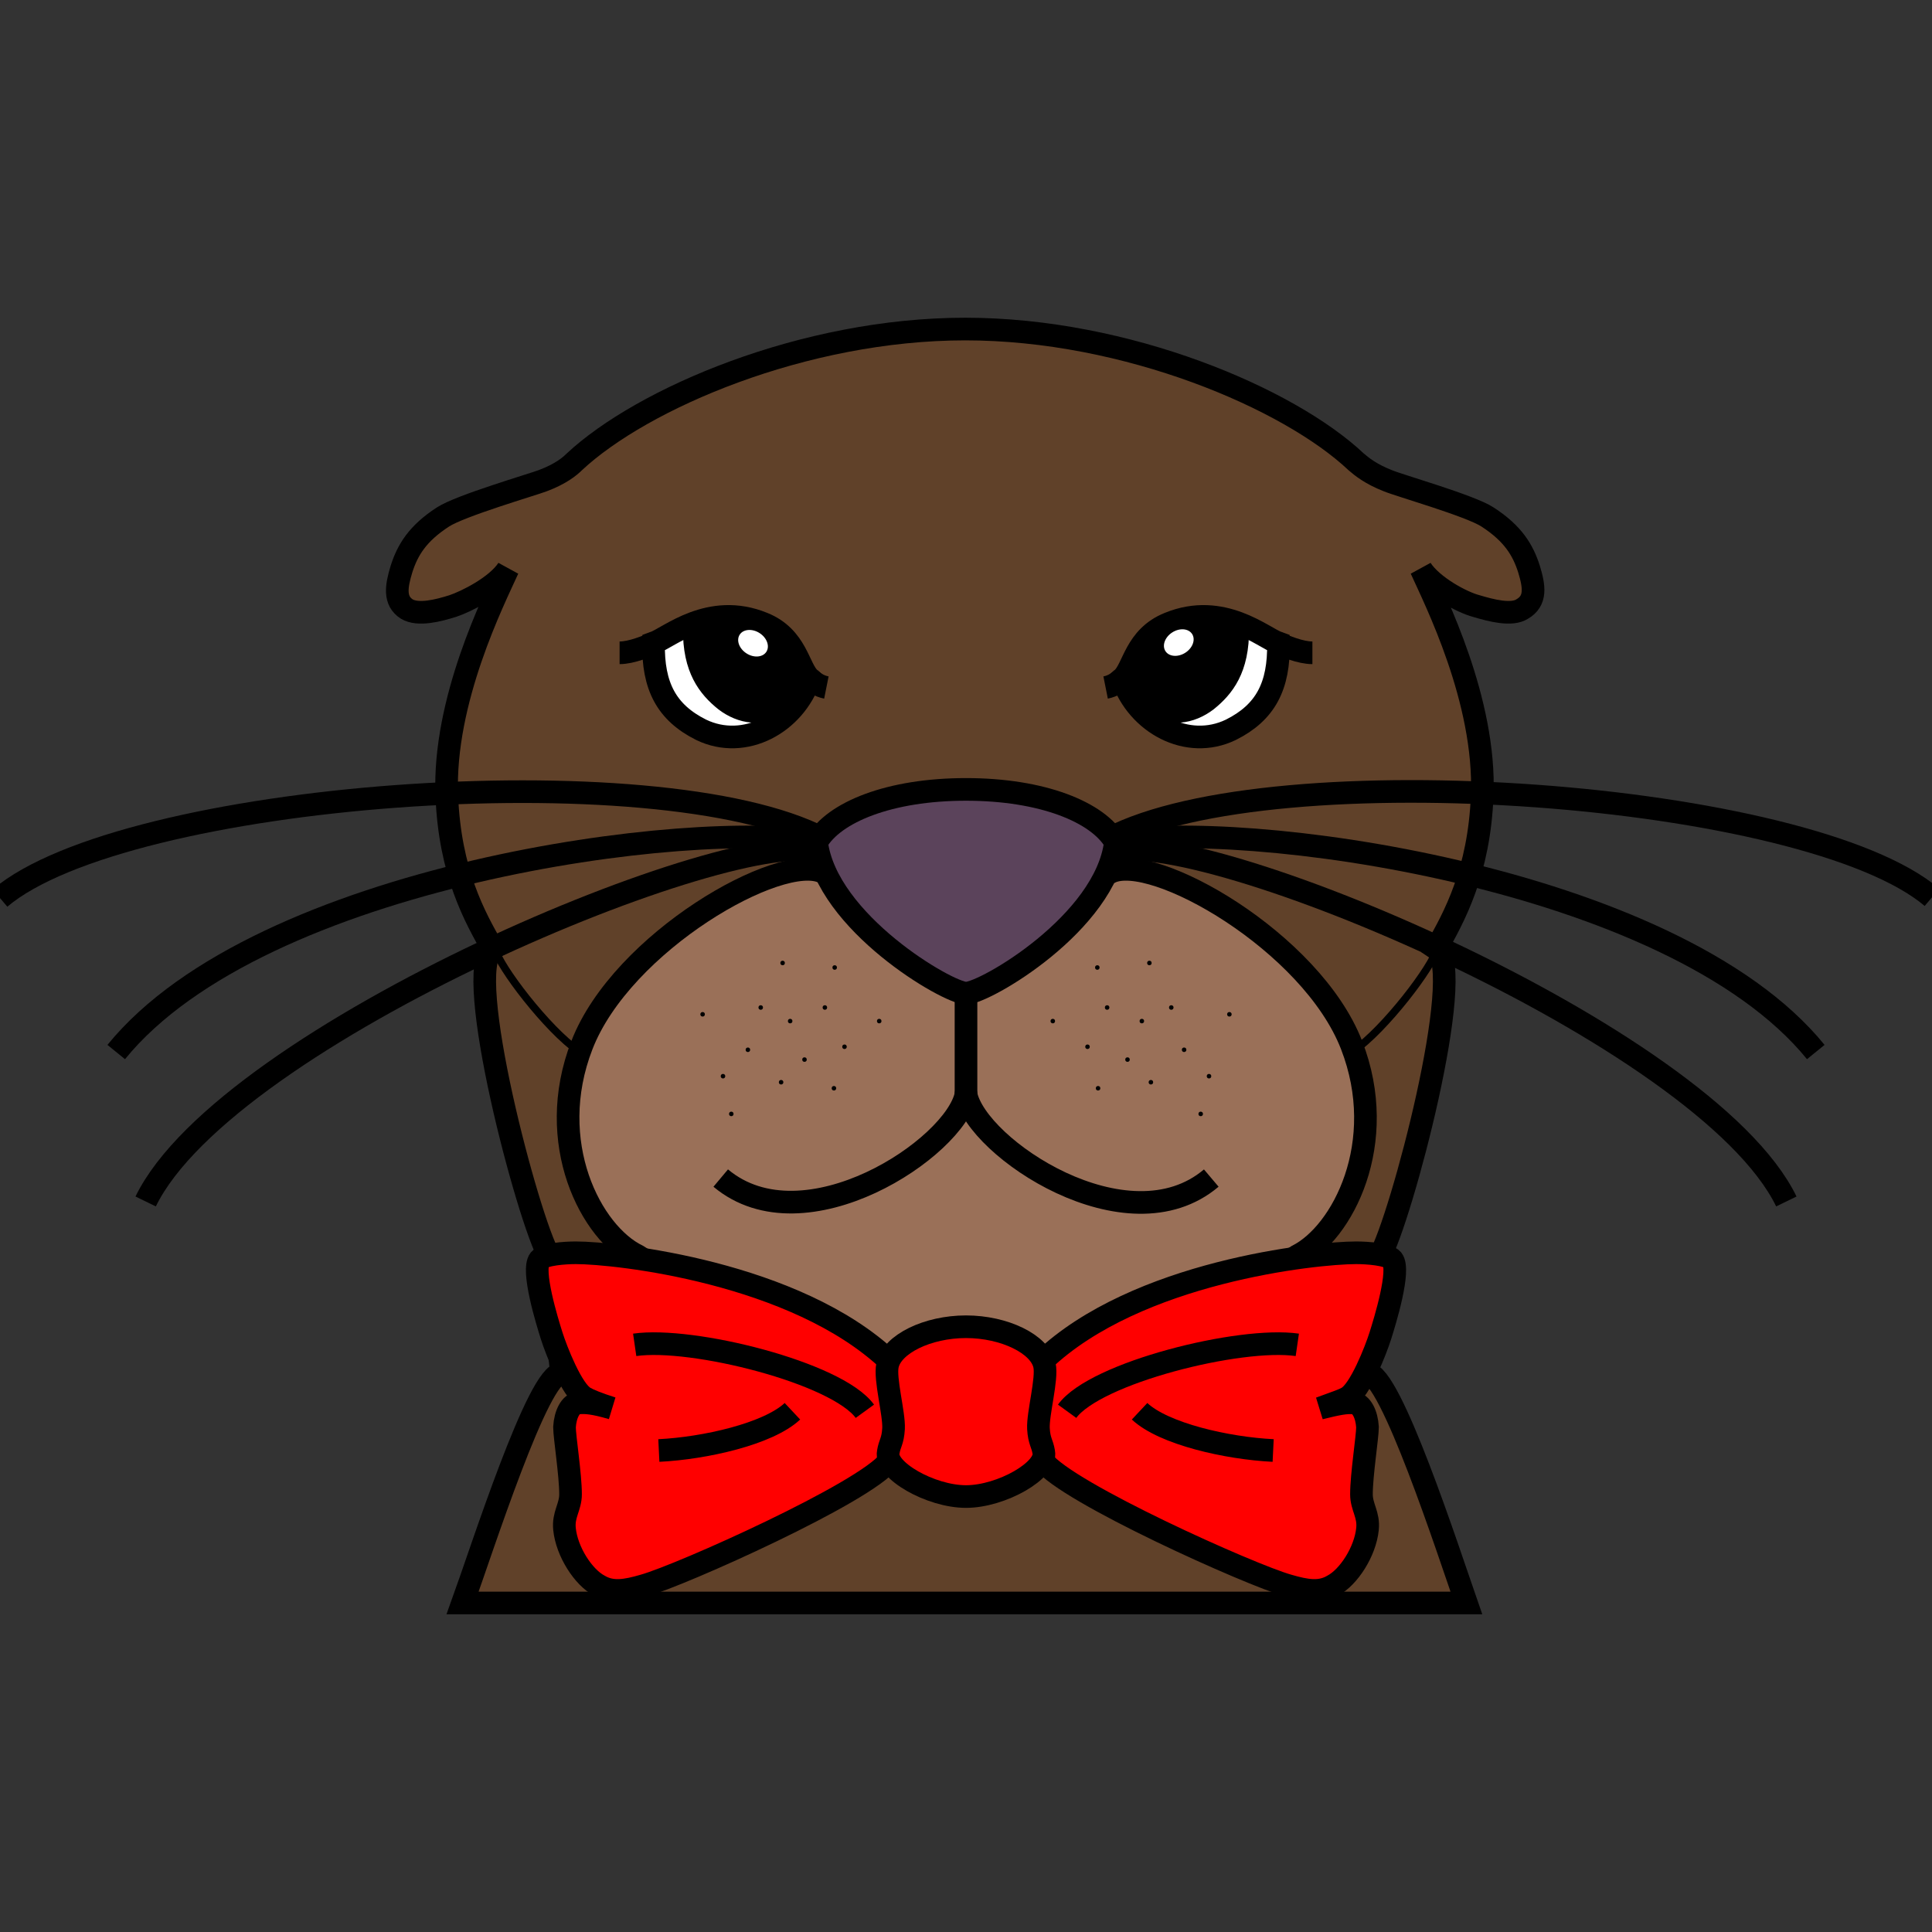<?xml version="1.0" encoding="utf-8"?>
<!-- Generator: Adobe Illustrator 23.0.2, SVG Export Plug-In . SVG Version: 6.00 Build 0)  -->
<svg version="1.1" id="Capa_1" xmlns="http://www.w3.org/2000/svg" xmlns:xlink="http://www.w3.org/1999/xlink" x="0px" y="0px"
	 width="256px" height="256px" viewBox="0 0 256 256" style="enable-background:new 0 0 256 256;" xml:space="preserve">
<rect x="0" y="0" width="256" height="256" fill="#333333" stroke="none"/>
<g>
	<path style="fill:#604129;stroke:#000000;stroke-width:3;stroke-miterlimit:10;" d="M202.6,75.4c-0.8-2.5-2.1-4.7-5.5-6.9
		c-2.3-1.5-11.8-4.2-13.2-4.8c-2.3-0.9-3.5-1.9-4.2-2.5c-8.9-8.4-30.4-17.6-51.8-17.6s-42.8,9.2-51.8,17.6c-0.6,0.6-1.8,1.6-4.2,2.5
		c-1.3,0.5-10.9,3.3-13.2,4.8c-3.4,2.2-4.7,4.4-5.5,6.9c-0.7,2.3-1,4.2,0.7,5.3c1.5,0.9,4.2,0.2,6.1-0.4c1.8-0.6,5.8-2.6,7.3-4.9
		c-1.8,4-8.6,17.4-8.1,30c0.4,10.2,3.7,16.1,6.1,20.3c-4.1,2.8,4.7,36,7.5,40.8l1.6,15.5c-3-0.3-10.6,23.5-13.1,30.4h133
		c-2.4-6.9-10.1-30.6-13.1-30.4l1.6-15.5c2.8-4.8,11.6-38,7.5-40.8c2.4-4.2,5.7-10.2,6.1-20.3c0.5-12.6-6.3-26-8.1-30
		c1.5,2.3,5.4,4.4,7.3,4.9c2,0.6,4.7,1.3,6.1,0.4C203.6,79.6,203.3,77.7,202.6,75.4z"/>
	<path style="fill:#9A7058;stroke:#000000;stroke-width:3;stroke-miterlimit:10;" d="M179.1,138.5c-5.3-13.7-26.4-25.7-32-22.9h-38
		c-5.6-2.8-26.7,9.2-32,22.9c-5,12.9,1.2,24.9,7.4,27.9l33.9,21.5h19.6l33.9-21.5C177.9,163.4,184.1,151.4,179.1,138.5z"/>
	<g>
		<circle cx="110.6" cy="128.2" r="0.3"/>
		<circle cx="103.7" cy="127.6" r="0.3"/>
		<circle cx="109.3" cy="133.5" r="0.3"/>
		<circle cx="116.5" cy="135.3" r="0.3"/>
		<circle cx="111.9" cy="138.7" r="0.3"/>
		<circle cx="104.7" cy="135.3" r="0.3"/>
		<circle cx="100.8" cy="133.5" r="0.3"/>
		<circle cx="93.1" cy="134.4" r="0.3"/>
		<circle cx="99.1" cy="139.1" r="0.3"/>
		<circle cx="106.6" cy="140.4" r="0.3"/>
		<circle cx="110.5" cy="144.2" r="0.3"/>
		<circle cx="103.5" cy="143.4" r="0.3"/>
		<circle cx="95.8" cy="142.6" r="0.3"/>
		<circle cx="96.9" cy="147.6" r="0.3"/>
	</g>
	<path style="fill:none;stroke:#000000;stroke-width:3;stroke-miterlimit:10;" d="M109,111.1C87.1,99.7,16.5,105,0,119"/>
	<path style="fill:none;stroke:#000000;stroke-width:3;stroke-miterlimit:10;" d="M108.7,111.6c-16.8-3.2-74.2,4.3-93.3,27.8"/>
	<path style="fill:none;stroke:#000000;stroke-width:3;stroke-miterlimit:10;" d="M109,112.9c-11.3-4-78.9,24.1-89.7,46.3"/>
	<path style="fill:#FFFFFF;stroke:#000000;stroke-width:3;stroke-miterlimit:10;" d="M107.3,89.9c-1.5-1.3-1.7-5.5-6.2-7.3
		c-7.1-2.9-12.5,1.9-14.5,2.6c-0.1,5.7,1.7,9.2,6.3,11.5C98.7,99.5,105.3,95.8,107.3,89.9z"/>
	<path d="M101.2,82.6c4.5,1.8,4.7,6,6.2,7.3c-0.6,1.6-1.5,3.1-2.6,4.3c-3.6,2.5-7.1,1.7-9.6-0.2c-2.5-2-4.8-4.9-4.7-10.8v0
		C93.2,81.9,96.9,80.8,101.2,82.6z"/>
	
		<ellipse transform="matrix(0.538 -0.843 0.843 0.538 -25.736 123.525)" style="fill:#FFFFFF;" cx="99.8" cy="85.2" rx="1.6" ry="2.1"/>
	<path style="fill:#FF0000;stroke:#000000;stroke-width:3;stroke-miterlimit:10;" d="M117.8,180.3C105.4,168.6,81.7,166,76.3,166
		c-1.5,0-4.2,0.2-4.8,0.9c-1.1,1.4,1,8.2,1.6,10.1c0.6,1.9,2.7,7.3,4.4,8.2c0.5,0.3,1.7,0.8,3.6,1.4c-2.4-0.7-3.5-0.8-4.5-0.7
		c-1,0.1-1.7,1.5-1.8,3.2c0,1.3,0.8,6.3,0.8,8.9c0,1.7-1,2.7-0.8,4.6c0.3,3,2.5,6.4,4.6,7.5c1.7,1,3.5,0.7,5.9,0
		c5-1.4,29.3-12.3,32.5-16.5h3.2l0-13.3L117.8,180.3z"/>
	<path style="fill:none;stroke:#000000;stroke-width:3;stroke-miterlimit:10;" d="M114.6,187c-3.7-5.1-22.9-9.9-30.5-8.8"/>
	<path style="fill:none;stroke:#000000;stroke-width:3;stroke-miterlimit:10;" d="M105,187c-3.2,3-11.6,4.9-17.7,5.2"/>
	<path style="fill:none;stroke:#000000;stroke-miterlimit:10;" d="M65.6,125.7c0.5,2.3,6.9,10.7,11.1,13.6"/>
	<path style="fill:none;stroke:#000000;stroke-width:3;stroke-miterlimit:10;" d="M82.1,86.5c1.6,0,3.7-0.9,4.6-1.3"/>
	<path style="fill:none;stroke:#000000;stroke-width:3;stroke-miterlimit:10;" d="M109.5,91.1c-1-0.2-1.7-0.7-2.2-1.2"/>
	<g>
		<circle cx="145.4" cy="128.2" r="0.3"/>
		<circle cx="152.3" cy="127.6" r="0.3"/>
		<circle cx="146.7" cy="133.5" r="0.3"/>
		<circle cx="139.5" cy="135.3" r="0.3"/>
		<circle cx="144.1" cy="138.7" r="0.3"/>
		<circle cx="151.3" cy="135.3" r="0.3"/>
		<circle cx="155.2" cy="133.5" r="0.3"/>
		<circle cx="162.9" cy="134.4" r="0.3"/>
		<circle cx="156.9" cy="139.1" r="0.3"/>
		<circle cx="149.4" cy="140.4" r="0.3"/>
		<circle cx="145.5" cy="144.2" r="0.3"/>
		<circle cx="152.5" cy="143.4" r="0.3"/>
		<circle cx="160.2" cy="142.6" r="0.3"/>
		<circle cx="159.1" cy="147.6" r="0.3"/>
	</g>
	<path style="fill:none;stroke:#000000;stroke-width:3;stroke-miterlimit:10;" d="M147,111.1c21.9-11.4,92.5-6.2,109,7.8"/>
	<path style="fill:none;stroke:#000000;stroke-width:3;stroke-miterlimit:10;" d="M147.3,111.6c16.8-3.2,74.2,4.3,93.3,27.8"/>
	<path style="fill:none;stroke:#000000;stroke-width:3;stroke-miterlimit:10;" d="M147,112.9c11.3-4,78.9,24.1,89.7,46.3"/>
	<path style="fill:#5B435B;stroke:#000000;stroke-width:3;stroke-miterlimit:10;" d="M128,104.6c-10.1,0-17.5,3-19.8,7
		c1.3,10.6,17.4,20,19.8,20c2.5,0,18.5-9.3,19.8-20C145.5,107.6,138.1,104.6,128,104.6z"/>
	<path style="fill:#FFFFFF;stroke:#000000;stroke-width:3;stroke-miterlimit:10;" d="M148.7,89.9c1.5-1.3,1.7-5.5,6.2-7.3
		c7.1-2.9,12.5,1.9,14.5,2.6c0.1,5.7-1.7,9.2-6.3,11.5C157.3,99.5,150.7,95.8,148.7,89.9z"/>
	<path d="M154.8,82.6c-4.5,1.8-4.7,6-6.2,7.3c0.6,1.6,1.5,3.1,2.6,4.3c3.6,2.5,7.1,1.7,9.6-0.2c2.5-2,4.8-4.9,4.7-10.8v0
		C162.8,81.9,159.1,80.8,154.8,82.6z"/>
	
		<ellipse transform="matrix(0.843 -0.538 0.538 0.843 -21.319 97.357)" style="fill:#FFFFFF;" cx="156.2" cy="85.2" rx="2.1" ry="1.6"/>
	<path style="fill:#FF0000;stroke:#000000;stroke-width:3;stroke-miterlimit:10;" d="M138.2,180.3c12.4-11.8,36.1-14.3,41.5-14.3
		c1.5,0,4.2,0.2,4.8,0.9c1.1,1.4-1,8.2-1.6,10.1c-0.6,1.9-2.7,7.3-4.4,8.2c-0.5,0.3-1.7,0.7-3.6,1.4c2.4-0.6,3.5-0.8,4.5-0.7
		s1.7,1.5,1.8,3.2c0,1.3-0.8,6.3-0.8,8.9c0,1.7,1,2.7,0.8,4.6c-0.3,3-2.5,6.4-4.6,7.5c-1.7,1-3.5,0.7-5.9,0
		c-5-1.4-29.3-12.3-32.5-16.5h-3.2l0-13.3L138.2,180.3z"/>
	<path style="fill:#FF0000;stroke:#000000;stroke-width:3;stroke-miterlimit:10;" d="M137.6,189.3c-0.1-2,1.2-6.6,0.8-8.4
		c-0.6-2.8-5.3-5.1-10.4-5.1c-5.1,0-9.8,2.3-10.4,5.1c-0.4,1.8,0.9,6.4,0.8,8.4c-0.1,1.7-0.5,1.9-0.7,3.1c-0.5,2.4,5.6,5.9,10.3,5.9
		s10.8-3.5,10.3-5.9C138.1,191.2,137.7,191,137.6,189.3z"/>
	<path style="fill:none;stroke:#000000;stroke-width:3;stroke-miterlimit:10;" d="M141.4,187c3.7-5.1,22.9-9.9,30.5-8.8"/>
	<path style="fill:none;stroke:#000000;stroke-width:3;stroke-miterlimit:10;" d="M151,187c3.2,3,11.6,4.9,17.7,5.2"/>
	<path style="fill:none;stroke:#000000;stroke-width:3;stroke-miterlimit:10;" d="M160.5,156.1c-11.1,9.4-31.1-4-32.5-11.1
		c-1.4,7.1-21.4,20.4-32.5,11.1"/>
	<path style="fill:none;stroke:#000000;stroke-miterlimit:10;" d="M190.4,125.7c-0.5,2.3-6.9,10.7-11.1,13.6"/>
	<path style="fill:none;stroke:#000000;stroke-width:3;stroke-miterlimit:10;" d="M173.9,86.5c-1.6,0-3.7-0.9-4.6-1.3"/>
	<path style="fill:none;stroke:#000000;stroke-width:3;stroke-miterlimit:10;" d="M146.5,91.1c1-0.2,1.7-0.7,2.2-1.2"/>
	<line style="fill:none;stroke:#000000;stroke-width:3;stroke-miterlimit:10;" x1="128" y1="145" x2="128" y2="131.6"/>
</g>
</svg>

